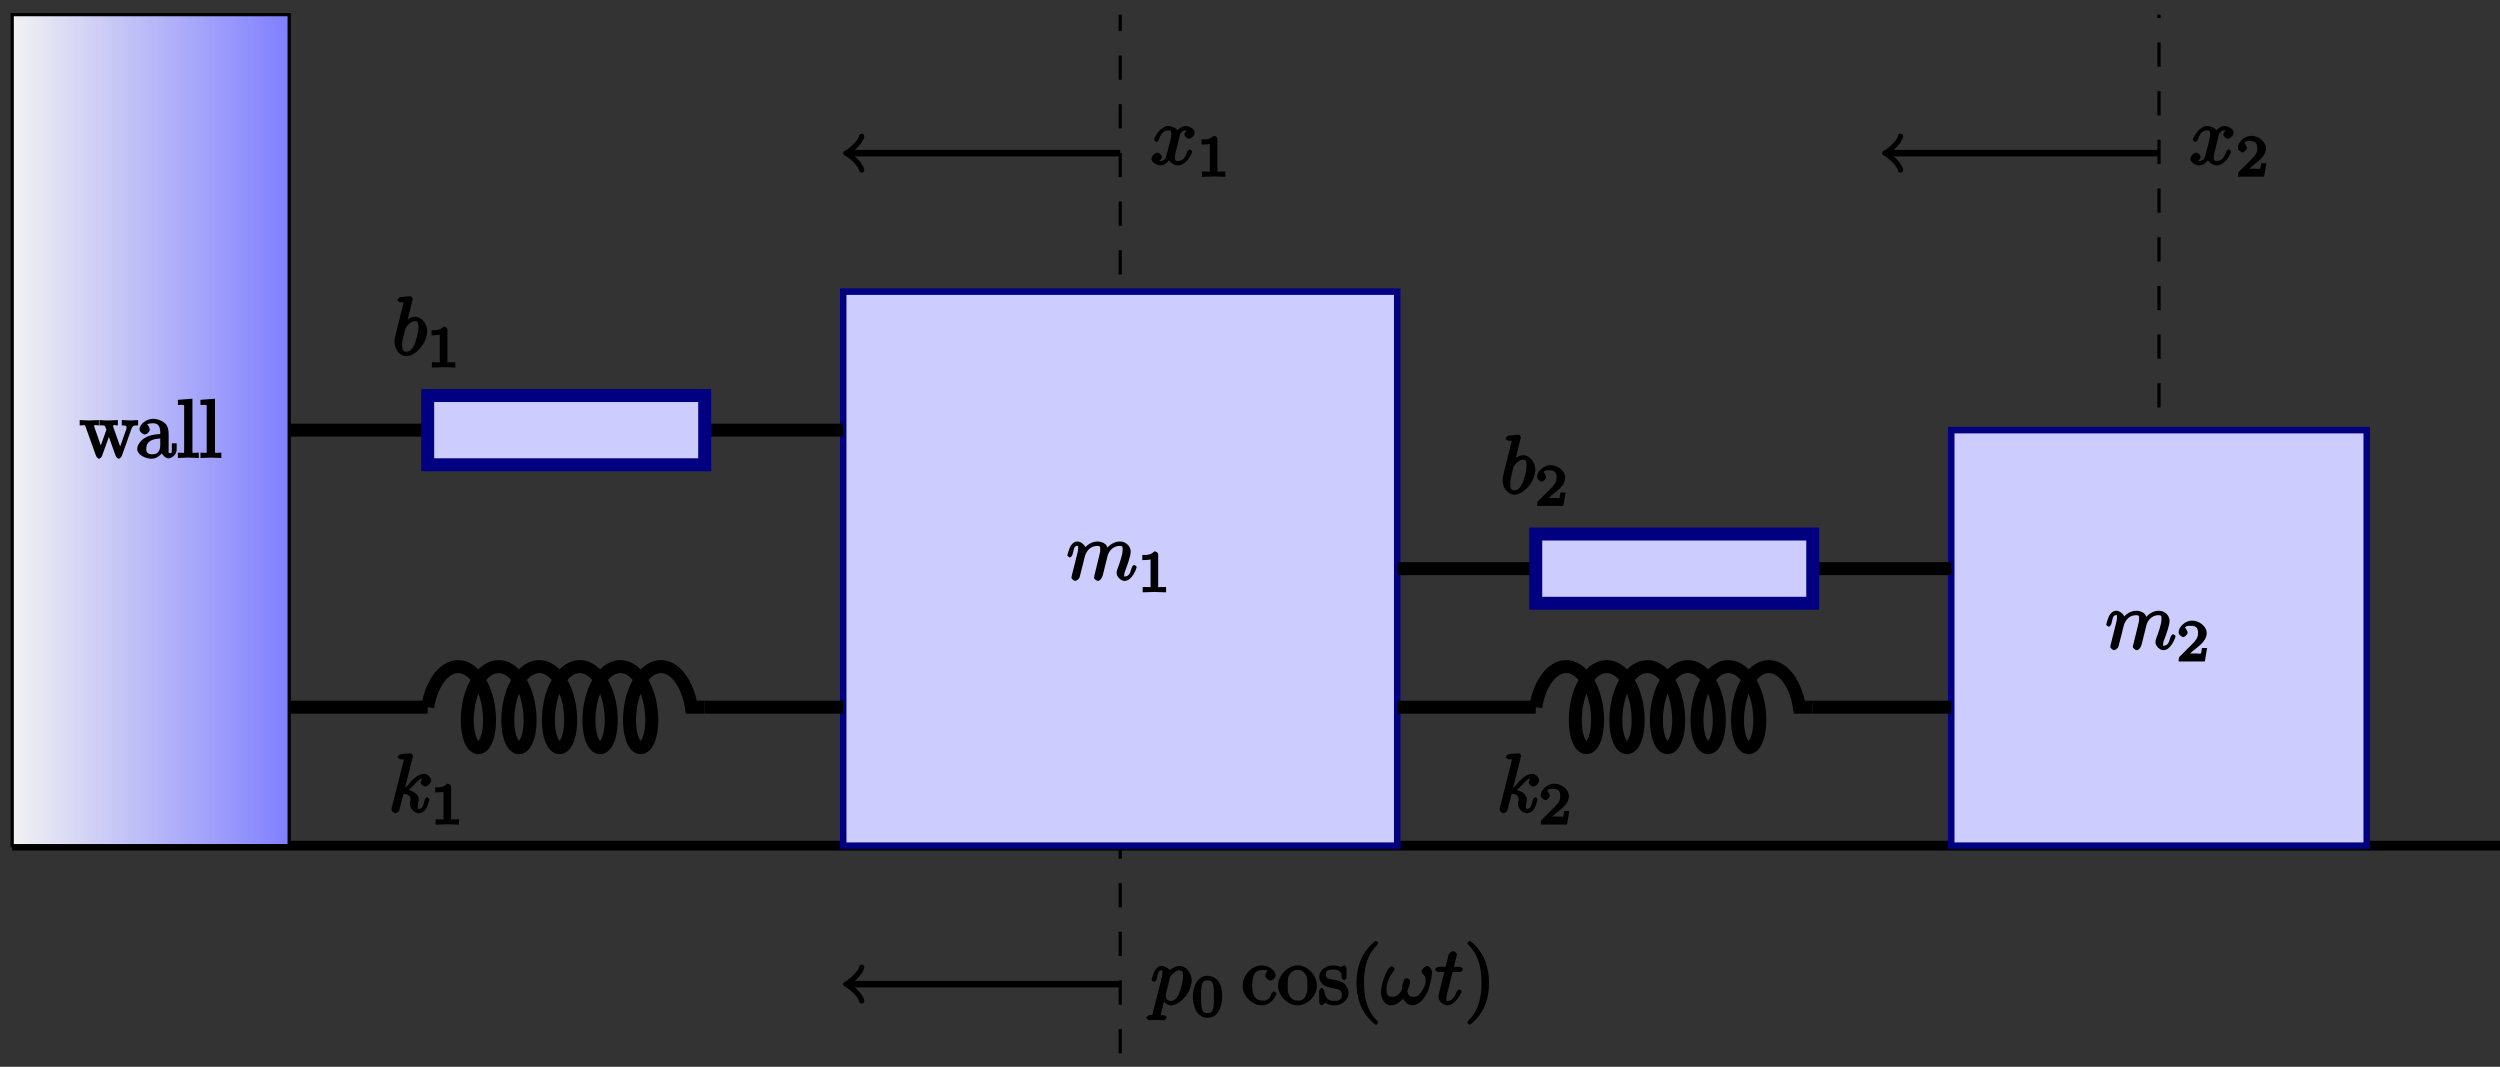 <?xml version="1.0" encoding="UTF-8"?>
<svg xmlns="http://www.w3.org/2000/svg" xmlns:xlink="http://www.w3.org/1999/xlink" width="307pt" height="131pt" viewBox="0 0 307 131" version="1.1">
<rect x="0" y="0" width="307" height="131" fill="#333333" stroke="none"/>
<defs>
<g>
<symbol overflow="visible" id="glyph0-0">
<path style="stroke:none;" d=""/>
</symbol>
<symbol overflow="visible" id="glyph0-1">
<path style="stroke:none;" d="M 2.547 -6.969 C 2.547 -6.984 2.375 -7.25 2.25 -7.25 C 2.031 -7.25 1.297 -7.172 1.031 -7.141 C 0.953 -7.141 0.672 -6.953 0.672 -6.781 C 0.672 -6.656 0.938 -6.5 1.094 -6.5 C 1.562 -6.5 1.406 -6.594 1.406 -6.484 C 1.406 -6.422 1.312 -6.078 1.266 -5.875 L 0.453 -2.625 C 0.328 -2.125 0.297 -1.969 0.297 -1.609 C 0.297 -0.672 1 0.109 1.734 0.109 C 2.906 0.109 4.312 -1.531 4.312 -2.969 C 4.312 -3.875 3.609 -4.734 2.812 -4.734 C 2.359 -4.734 1.812 -4.391 1.516 -4.094 L 1.812 -3.969 Z M 1.609 -3.203 C 1.672 -3.422 1.625 -3.328 1.719 -3.438 C 2.203 -4.094 2.531 -4.188 2.797 -4.188 C 3.156 -4.188 3.234 -4.047 3.234 -3.406 C 3.234 -2.828 2.906 -1.672 2.734 -1.297 C 2.406 -0.625 2.125 -0.438 1.734 -0.438 C 1.391 -0.438 1.234 -0.531 1.234 -1.281 C 1.234 -1.469 1.234 -1.656 1.391 -2.281 Z M 1.609 -3.203 "/>
</symbol>
<symbol overflow="visible" id="glyph0-2">
<path style="stroke:none;" d="M 3.031 -6.969 C 3.031 -6.984 2.859 -7.25 2.734 -7.25 C 2.5 -7.25 1.781 -7.172 1.516 -7.141 C 1.438 -7.141 1.141 -6.953 1.141 -6.781 C 1.141 -6.656 1.422 -6.5 1.562 -6.5 C 2.047 -6.5 1.891 -6.594 1.891 -6.484 L 1.859 -6.297 L 0.406 -0.547 C 0.375 -0.406 0.375 -0.391 0.375 -0.328 C 0.375 -0.094 0.75 0.109 0.844 0.109 C 0.969 0.109 1.234 -0.031 1.297 -0.156 C 1.344 -0.234 1.844 -2.188 1.859 -2.266 C 2.078 -2.25 2.719 -2.25 2.719 -1.594 C 2.719 -1.531 2.719 -1.484 2.688 -1.391 C 2.656 -1.266 2.641 -1.141 2.641 -1.031 C 2.641 -0.453 3.219 0.109 3.734 0.109 C 4.031 0.109 4.422 -0.094 4.641 -0.469 C 4.891 -0.906 5.047 -1.562 5.047 -1.578 C 5.047 -1.688 4.797 -1.859 4.766 -1.859 C 4.672 -1.859 4.469 -1.641 4.453 -1.5 C 4.25 -0.781 4.203 -0.438 3.766 -0.438 C 3.562 -0.438 3.609 -0.375 3.609 -0.734 C 3.609 -0.906 3.656 -1.141 3.688 -1.297 C 3.734 -1.469 3.734 -1.5 3.734 -1.609 C 3.734 -2.25 2.938 -2.719 2.078 -2.828 L 2.203 -2.547 C 2.516 -2.719 2.828 -3.047 3.062 -3.281 C 3.531 -3.812 3.875 -4.188 4.359 -4.188 C 4.422 -4.188 4.312 -4.234 4.422 -4.172 C 4.578 -4.156 4.453 -4.203 4.531 -4.141 C 4.562 -4.141 4.562 -4.125 4.312 -4.359 C 4.234 -4.359 3.953 -3.797 3.953 -3.672 C 3.953 -3.516 4.25 -3.172 4.516 -3.172 C 4.781 -3.172 5.234 -3.547 5.234 -3.938 C 5.234 -4.234 4.828 -4.734 4.391 -4.734 C 4.109 -4.734 3.516 -4.609 2.797 -3.812 C 2.469 -3.422 2.203 -3.078 2.047 -3.031 Z M 3.031 -6.969 "/>
</symbol>
<symbol overflow="visible" id="glyph0-3">
<path style="stroke:none;" d="M 0.703 -0.75 C 0.672 -0.594 0.609 -0.375 0.609 -0.312 C 0.609 -0.141 0.922 0.109 1.078 0.109 C 1.203 0.109 1.547 -0.125 1.594 -0.281 C 1.578 -0.234 1.75 -0.812 1.797 -1.062 L 2.031 -1.969 C 2.078 -2.188 2.141 -2.406 2.188 -2.625 C 2.234 -2.797 2.312 -3.094 2.328 -3.125 C 2.469 -3.438 2.828 -4.188 3.781 -4.188 C 4.234 -4.188 4.141 -3.984 4.141 -3.656 C 4.141 -3.406 4.062 -3.125 3.984 -2.828 L 3.703 -1.672 L 3.516 -0.906 C 3.469 -0.703 3.375 -0.375 3.375 -0.312 C 3.375 -0.141 3.703 0.109 3.844 0.109 C 4.156 0.109 4.391 -0.297 4.469 -0.625 C 4.609 -1.172 4.969 -2.625 5.062 -3.016 C 5.094 -3.156 5.453 -4.188 6.547 -4.188 C 6.969 -4.188 6.891 -4 6.891 -3.656 C 6.891 -3.078 6.484 -1.938 6.281 -1.422 C 6.188 -1.172 6.156 -1.062 6.156 -0.875 C 6.156 -0.406 6.672 0.109 7.141 0.109 C 8.078 0.109 8.625 -1.5 8.625 -1.578 C 8.625 -1.688 8.359 -1.859 8.328 -1.859 C 8.234 -1.859 8.062 -1.656 8 -1.5 C 7.859 -0.984 7.719 -0.438 7.172 -0.438 C 7 -0.438 7.094 -0.375 7.094 -0.594 C 7.094 -0.844 7.188 -1.094 7.281 -1.312 C 7.469 -1.828 7.891 -2.938 7.891 -3.5 C 7.891 -4.141 7.312 -4.734 6.562 -4.734 C 5.828 -4.734 5.188 -4.25 4.812 -3.719 L 5.109 -3.594 C 5.109 -3.734 5.031 -4.188 4.75 -4.422 C 4.5 -4.641 4.062 -4.734 3.812 -4.734 C 2.906 -4.734 2.297 -4.047 2.125 -3.812 L 2.422 -3.703 C 2.375 -4.266 1.781 -4.734 1.328 -4.734 C 0.875 -4.734 0.562 -4.297 0.469 -4.109 C 0.297 -3.766 0.109 -3.062 0.109 -3.031 C 0.109 -2.938 0.391 -2.766 0.406 -2.766 C 0.516 -2.766 0.688 -2.938 0.75 -3.156 C 0.922 -3.875 0.953 -4.188 1.312 -4.188 C 1.469 -4.188 1.438 -4.266 1.438 -3.891 C 1.438 -3.672 1.406 -3.562 1.281 -3.047 Z M 0.703 -0.75 "/>
</symbol>
<symbol overflow="visible" id="glyph0-4">
<path style="stroke:none;" d="M 3.5 -3.172 C 3.562 -3.422 3.625 -4.188 4.312 -4.188 C 4.359 -4.188 4.469 -4.234 4.688 -4.109 L 4.812 -4.391 C 4.531 -4.344 4.156 -3.922 4.156 -3.672 C 4.156 -3.516 4.453 -3.172 4.719 -3.172 C 4.938 -3.172 5.422 -3.516 5.422 -3.906 C 5.422 -4.422 4.672 -4.734 4.328 -4.734 C 3.75 -4.734 3.266 -4.156 3.297 -4.203 C 3.203 -4.469 2.5 -4.734 2.203 -4.734 C 1.172 -4.734 0.422 -3.281 0.422 -3.031 C 0.422 -2.938 0.703 -2.766 0.719 -2.766 C 0.797 -2.766 1 -2.953 1.016 -3.047 C 1.359 -4.094 1.844 -4.188 2.188 -4.188 C 2.375 -4.188 2.547 -4.25 2.547 -3.672 C 2.547 -3.375 2.375 -2.703 2 -1.312 C 1.844 -0.688 1.672 -0.438 1.234 -0.438 C 1.172 -0.438 1.062 -0.391 0.859 -0.516 L 0.734 -0.234 C 0.984 -0.297 1.375 -0.656 1.375 -0.938 C 1.375 -1.203 0.984 -1.453 0.844 -1.453 C 0.531 -1.453 0.109 -1.031 0.109 -0.703 C 0.109 -0.25 0.781 0.109 1.219 0.109 C 1.891 0.109 2.359 -0.641 2.391 -0.703 L 2.094 -0.812 C 2.219 -0.438 2.75 0.109 3.344 0.109 C 4.375 0.109 5.109 -1.328 5.109 -1.578 C 5.109 -1.688 4.859 -1.859 4.828 -1.859 C 4.734 -1.859 4.531 -1.641 4.516 -1.578 C 4.188 -0.516 3.688 -0.438 3.375 -0.438 C 2.984 -0.438 2.984 -0.594 2.984 -0.922 C 2.984 -1.141 3.047 -1.359 3.156 -1.797 Z M 3.5 -3.172 "/>
</symbol>
<symbol overflow="visible" id="glyph0-5">
<path style="stroke:none;" d="M 0.266 1.062 C 0.188 1.391 0.344 1.297 -0.094 1.297 C -0.203 1.297 -0.5 1.469 -0.5 1.656 C -0.5 1.734 -0.266 1.938 -0.188 1.938 C 0.078 1.938 0.375 1.906 0.641 1.906 C 0.984 1.906 1.312 1.938 1.641 1.938 C 1.688 1.938 1.984 1.781 1.984 1.578 C 1.984 1.469 1.719 1.297 1.578 1.297 C 1.078 1.297 1.25 1.391 1.25 1.312 C 1.25 1.188 1.672 -0.438 1.734 -0.688 L 1.391 -0.688 C 1.516 -0.406 1.969 0.109 2.484 0.109 C 3.641 0.109 5.047 -1.5 5.047 -2.969 C 5.047 -3.906 4.312 -4.734 3.562 -4.734 C 3.062 -4.734 2.453 -4.328 2.359 -4.203 C 2.328 -4.359 1.719 -4.734 1.359 -4.734 C 0.891 -4.734 0.578 -4.297 0.484 -4.109 C 0.312 -3.781 0.125 -3.062 0.125 -3.031 C 0.125 -2.938 0.406 -2.766 0.422 -2.766 C 0.531 -2.766 0.703 -2.938 0.766 -3.156 C 0.938 -3.875 0.969 -4.188 1.328 -4.188 C 1.5 -4.188 1.453 -4.266 1.453 -3.891 C 1.453 -3.656 1.422 -3.547 1.391 -3.375 Z M 2.375 -3.266 C 2.438 -3.531 2.656 -3.703 2.844 -3.859 C 3.188 -4.172 3.359 -4.188 3.531 -4.188 C 3.922 -4.188 3.984 -4 3.984 -3.406 C 3.984 -2.828 3.656 -1.672 3.484 -1.297 C 3.141 -0.594 2.844 -0.438 2.469 -0.438 C 1.812 -0.438 1.859 -1.094 1.859 -1.156 C 1.859 -1.172 1.859 -1.203 1.891 -1.312 Z M 2.375 -3.266 "/>
</symbol>
<symbol overflow="visible" id="glyph0-6">
<path style="stroke:none;" d="M 6.203 -3.875 C 6.203 -4.312 5.859 -4.734 5.625 -4.734 C 5.375 -4.734 4.922 -4.328 4.922 -4.094 C 4.922 -4 5.031 -3.781 5.125 -3.688 C 5.297 -3.531 5.422 -3.375 5.422 -2.953 C 5.422 -2.562 5.281 -2.109 4.969 -1.656 C 4.672 -1.219 4.438 -0.938 3.969 -0.938 C 3.406 -0.938 3.266 -1.125 3.172 -1.672 C 3.281 -1.922 3.516 -2.562 3.516 -2.844 C 3.516 -2.953 3.297 -3.234 3.156 -3.234 C 3.078 -3.234 2.844 -3.156 2.766 -3.016 C 2.656 -2.812 2.484 -2.047 2.484 -1.734 C 2.203 -1.328 1.938 -0.938 1.312 -0.938 C 0.641 -0.938 0.609 -1.359 0.609 -1.906 C 0.609 -3.156 1.625 -4.203 1.625 -4.344 C 1.625 -4.453 1.375 -4.688 1.266 -4.688 C 1.141 -4.688 0.938 -4.516 0.875 -4.422 C 0.375 -3.688 -0.062 -2.375 -0.062 -1.469 C -0.062 -0.781 0.344 0.109 1.172 0.109 C 1.875 0.109 2.469 -0.438 2.828 -0.984 L 2.516 -1.094 C 2.609 -0.516 3.188 0.109 3.797 0.109 C 4.578 0.109 5.219 -0.656 5.578 -1.406 C 5.828 -1.891 6.203 -3.25 6.203 -3.875 Z M 6.203 -3.875 "/>
</symbol>
<symbol overflow="visible" id="glyph0-7">
<path style="stroke:none;" d="M 2.047 -3.984 L 2.984 -3.984 C 3.188 -3.984 3.453 -4.141 3.453 -4.344 C 3.453 -4.453 3.188 -4.625 3.016 -4.625 L 2.344 -4.625 C 2.656 -5.875 2.719 -6.078 2.719 -6.125 C 2.719 -6.297 2.422 -6.562 2.25 -6.562 C 2.219 -6.562 1.766 -6.391 1.672 -6.047 L 1.328 -4.625 L 0.531 -4.625 C 0.328 -4.625 0.047 -4.453 0.047 -4.266 C 0.047 -4.141 0.312 -3.984 0.516 -3.984 L 1.172 -3.984 C 0.484 -1.312 0.453 -1.141 0.453 -0.969 C 0.453 -0.422 1 0.109 1.547 0.109 C 2.562 0.109 3.297 -1.5 3.297 -1.578 C 3.297 -1.688 3.047 -1.859 3.016 -1.859 C 2.922 -1.859 2.734 -1.656 2.688 -1.547 C 2.25 -0.516 1.906 -0.438 1.562 -0.438 C 1.359 -0.438 1.422 -0.406 1.422 -0.734 C 1.422 -0.969 1.453 -1.031 1.484 -1.203 L 2.188 -3.984 Z M 2.047 -3.984 "/>
</symbol>
<symbol overflow="visible" id="glyph1-0">
<path style="stroke:none;" d=""/>
</symbol>
<symbol overflow="visible" id="glyph1-1">
<path style="stroke:none;" d="M 2.516 -4.625 C 2.516 -4.812 2.328 -5.016 2.047 -5.016 C 1.547 -4.516 1.047 -4.578 0.562 -4.578 L 0.562 -3.938 C 0.922 -3.938 1.516 -3.984 1.578 -4.016 L 1.578 -0.766 C 1.578 -0.531 1.766 -0.641 1.078 -0.641 L 0.609 -0.641 L 0.609 0.016 C 0.938 0 1.797 -0.031 2.047 -0.031 C 2.266 -0.031 3.141 0 3.484 0.016 L 3.484 -0.641 L 3.031 -0.641 C 2.328 -0.641 2.516 -0.531 2.516 -0.766 Z M 2.516 -4.625 "/>
</symbol>
<symbol overflow="visible" id="glyph1-2">
<path style="stroke:none;" d="M 3.516 -1.656 L 3.109 -1.656 C 3.062 -1.312 3.047 -1.031 2.969 -0.969 C 2.906 -0.922 2.516 -0.984 2.406 -0.984 L 1.125 -0.984 L 1.266 -0.641 C 2 -1.297 2.234 -1.484 2.656 -1.812 C 3.172 -2.234 3.703 -2.797 3.703 -3.469 C 3.703 -4.312 2.781 -5.016 1.891 -5.016 C 1.031 -5.016 0.25 -4.219 0.25 -3.578 C 0.25 -3.219 0.734 -2.984 0.812 -2.984 C 0.969 -2.984 1.359 -3.297 1.359 -3.547 C 1.359 -3.672 1.125 -4.125 1.031 -4.125 C 1.172 -4.422 1.453 -4.375 1.781 -4.375 C 2.484 -4.375 2.641 -4.031 2.641 -3.469 C 2.641 -2.859 2.266 -2.516 2.047 -2.266 L 0.375 -0.594 C 0.297 -0.531 0.25 -0.391 0.25 0 L 3.469 0 L 3.75 -1.656 Z M 3.516 -1.656 "/>
</symbol>
<symbol overflow="visible" id="glyph1-3">
<path style="stroke:none;" d="M 3.781 -2.422 C 3.781 -3.188 3.641 -3.875 3.312 -4.359 C 3.094 -4.672 2.531 -5.016 1.984 -5.016 C 0.359 -5.016 0.172 -2.922 0.172 -2.422 C 0.172 -1.922 0.359 0.141 1.984 0.141 C 3.594 0.141 3.781 -1.922 3.781 -2.422 Z M 1.984 -0.453 C 1.656 -0.453 1.422 -0.438 1.281 -1.016 C 1.188 -1.422 1.188 -2 1.188 -2.516 C 1.188 -3.016 1.188 -3.547 1.297 -3.938 C 1.438 -4.484 1.688 -4.438 1.984 -4.438 C 2.359 -4.438 2.516 -4.391 2.641 -4 C 2.766 -3.609 2.766 -3.109 2.766 -2.516 C 2.766 -2 2.766 -1.484 2.672 -1.031 C 2.531 -0.406 2.266 -0.453 1.984 -0.453 Z M 1.984 -0.453 "/>
</symbol>
<symbol overflow="visible" id="glyph2-0">
<path style="stroke:none;" d=""/>
</symbol>
<symbol overflow="visible" id="glyph2-1">
<path style="stroke:none;" d="M 7.172 -4.141 L 7.172 -4.641 C 6.781 -4.609 6.5 -4.594 6.281 -4.594 L 5.172 -4.641 L 5.172 -3.984 C 5.719 -3.984 5.75 -3.953 5.75 -3.672 C 5.75 -3.609 5.75 -3.594 5.703 -3.453 L 4.797 -0.906 L 5.141 -0.906 L 4.156 -3.688 C 4.109 -3.812 4.109 -3.828 4.109 -3.875 C 4.109 -4.141 4.328 -3.984 4.688 -3.984 L 4.688 -4.641 L 3.484 -4.594 C 3.188 -4.594 2.906 -4.609 2.422 -4.641 L 2.422 -3.984 C 2.969 -3.984 3 -4.016 3.094 -3.891 C 3.156 -3.828 3.203 -3.641 3.281 -3.453 L 2.422 -1.031 L 2.766 -1.031 L 1.828 -3.703 C 1.781 -3.812 1.781 -3.844 1.781 -3.875 C 1.781 -4.141 2 -3.984 2.359 -3.984 L 2.359 -4.641 L 1.109 -4.594 L 0 -4.641 L 0 -3.984 C 0.672 -3.984 0.625 -4.109 0.734 -3.797 L 2 -0.266 C 2.047 -0.125 2.25 0.109 2.375 0.109 C 2.516 0.109 2.703 -0.109 2.75 -0.25 L 3.766 -3.078 L 3.406 -3.078 L 4.422 -0.234 C 4.469 -0.125 4.672 0.109 4.812 0.109 C 4.938 0.109 5.141 -0.141 5.172 -0.234 L 6.344 -3.516 C 6.516 -4 6.656 -3.984 7.172 -3.984 Z M 7.172 -4.141 "/>
</symbol>
<symbol overflow="visible" id="glyph2-2">
<path style="stroke:none;" d="M 4.984 -1.047 L 4.984 -1.781 L 4.391 -1.781 L 4.391 -1.047 C 4.391 -0.469 4.312 -0.578 4.203 -0.578 C 3.875 -0.578 4 -0.859 4 -0.906 L 4 -2.906 C 4 -3.312 3.953 -3.828 3.594 -4.203 C 3.203 -4.578 2.594 -4.797 2.109 -4.797 C 1.297 -4.797 0.422 -4.156 0.422 -3.5 C 0.422 -3.203 0.812 -2.875 1.062 -2.875 C 1.344 -2.875 1.688 -3.234 1.688 -3.484 C 1.688 -3.609 1.469 -4.109 1.344 -4.109 C 1.406 -4.188 1.781 -4.25 2.094 -4.25 C 2.578 -4.25 2.969 -4.016 2.969 -3.125 L 2.969 -2.922 C 2.641 -2.906 1.938 -2.875 1.312 -2.578 C 0.562 -2.234 0.141 -1.547 0.141 -1.109 C 0.141 -0.297 1.281 0.109 1.906 0.109 C 2.578 0.109 3.203 -0.453 3.391 -0.922 L 3.047 -0.922 C 3.078 -0.516 3.531 0.062 4 0.062 C 4.203 0.062 4.984 -0.234 4.984 -1.047 Z M 2.969 -1.562 C 2.969 -0.609 2.438 -0.438 1.984 -0.438 C 1.5 -0.438 1.25 -0.625 1.25 -1.109 C 1.25 -1.672 1.5 -2.328 2.969 -2.375 Z M 2.969 -1.562 "/>
</symbol>
<symbol overflow="visible" id="glyph2-3">
<path style="stroke:none;" d="M 2.719 -0.156 L 2.719 -0.641 C 1.875 -0.641 1.938 -0.469 1.938 -0.922 L 1.938 -7.266 L 0.156 -7.125 L 0.156 -6.5 C 1.031 -6.5 0.922 -6.594 0.922 -6.094 L 0.922 -0.922 C 0.922 -0.469 1 -0.641 0.156 -0.641 L 0.156 0.016 L 1.438 -0.031 L 2.719 0.016 Z M 2.719 -0.156 "/>
</symbol>
<symbol overflow="visible" id="glyph3-0">
<path style="stroke:none;" d=""/>
</symbol>
<symbol overflow="visible" id="glyph3-1">
<path style="stroke:none;" d="M 1.328 -2.328 C 1.328 -3.953 1.984 -4.219 2.516 -4.219 C 2.609 -4.219 3.094 -4.25 3.203 -4.156 C 3.172 -4.141 2.938 -3.672 2.938 -3.547 C 2.938 -3.297 3.297 -2.938 3.562 -2.938 C 3.828 -2.938 4.203 -3.266 4.203 -3.562 C 4.203 -4.234 3.266 -4.797 2.5 -4.797 C 1.25 -4.797 0.156 -3.547 0.156 -2.312 C 0.156 -1.031 1.328 0.109 2.484 0.109 C 3.812 0.109 4.312 -1.25 4.312 -1.344 C 4.312 -1.453 4.031 -1.609 4 -1.609 C 3.922 -1.609 3.719 -1.406 3.703 -1.344 C 3.406 -0.422 2.938 -0.469 2.578 -0.469 C 2.047 -0.469 1.328 -0.734 1.328 -2.328 Z M 1.328 -2.328 "/>
</symbol>
<symbol overflow="visible" id="glyph3-2">
<path style="stroke:none;" d="M 4.859 -2.297 C 4.859 -3.562 3.703 -4.797 2.5 -4.797 C 1.25 -4.797 0.094 -3.531 0.094 -2.297 C 0.094 -1 1.312 0.109 2.484 0.109 C 3.688 0.109 4.859 -1.031 4.859 -2.297 Z M 2.5 -0.469 C 2.062 -0.469 1.75 -0.625 1.469 -1.094 C 1.219 -1.531 1.281 -2.016 1.281 -2.375 C 1.281 -2.766 1.219 -3.188 1.469 -3.625 C 1.734 -4.094 2.078 -4.25 2.484 -4.25 C 2.922 -4.25 3.219 -4.078 3.484 -3.656 C 3.734 -3.219 3.688 -2.75 3.688 -2.375 C 3.688 -2.016 3.734 -1.594 3.516 -1.156 L 3.469 -1.031 C 3.25 -0.594 2.984 -0.469 2.5 -0.469 Z M 2.5 -0.469 "/>
</symbol>
<symbol overflow="visible" id="glyph3-3">
<path style="stroke:none;" d="M 2.078 -1.938 C 2.297 -1.891 2.938 -1.891 2.938 -1.172 C 2.938 -0.672 2.766 -0.438 1.984 -0.438 C 1.141 -0.438 0.953 -0.844 0.766 -1.688 C 0.734 -1.812 0.562 -2.031 0.453 -2.031 C 0.328 -2.031 0.156 -1.781 0.156 -1.609 L 0.156 -0.297 C 0.156 -0.125 0.328 0.109 0.438 0.109 C 0.484 0.109 0.625 0.047 0.812 -0.141 C 0.828 -0.156 0.828 -0.172 0.891 -0.234 C 1.203 0.047 1.781 0.109 1.984 0.109 C 3.125 0.109 3.766 -0.719 3.766 -1.438 C 3.766 -1.969 3.406 -2.375 3.297 -2.5 C 2.953 -2.828 2.453 -2.953 2.031 -3.031 C 1.469 -3.141 0.984 -3.094 0.984 -3.672 C 0.984 -4.031 1.062 -4.281 1.922 -4.281 C 3.016 -4.281 2.891 -3.531 2.906 -3.234 C 2.922 -3.141 3.188 -2.984 3.203 -2.984 C 3.344 -2.984 3.516 -3.188 3.516 -3.375 L 3.516 -4.391 C 3.516 -4.562 3.344 -4.797 3.234 -4.797 C 3.188 -4.797 3.031 -4.75 2.906 -4.625 C 2.875 -4.578 2.766 -4.5 2.844 -4.562 C 2.609 -4.75 2.078 -4.797 1.922 -4.797 C 0.703 -4.797 0.156 -3.953 0.156 -3.406 C 0.156 -3.047 0.359 -2.656 0.625 -2.438 C 0.953 -2.188 1.359 -2.078 2.078 -1.938 Z M 2.078 -1.938 "/>
</symbol>
<symbol overflow="visible" id="glyph3-4">
<path style="stroke:none;" d="M 3.469 2.234 C 3.469 2.203 3.422 2.062 3.25 1.891 C 2 0.641 1.734 -1.125 1.734 -2.656 C 1.734 -4.391 2.062 -6.016 3.297 -7.25 C 3.422 -7.375 3.469 -7.5 3.469 -7.531 C 3.469 -7.609 3.266 -7.812 3.203 -7.812 C 3.094 -7.812 2.031 -6.953 1.438 -5.688 C 0.922 -4.594 0.812 -3.484 0.812 -2.656 C 0.812 -1.875 0.922 -0.672 1.469 0.453 C 2.062 1.688 3.094 2.5 3.203 2.5 C 3.266 2.5 3.469 2.297 3.469 2.234 Z M 3.469 2.234 "/>
</symbol>
<symbol overflow="visible" id="glyph3-5">
<path style="stroke:none;" d="M 3.047 -2.656 C 3.047 -3.422 2.938 -4.641 2.391 -5.766 C 1.797 -6.984 0.766 -7.812 0.672 -7.812 C 0.609 -7.812 0.391 -7.594 0.391 -7.531 C 0.391 -7.5 0.438 -7.375 0.625 -7.203 C 1.609 -6.203 2.125 -4.734 2.125 -2.656 C 2.125 -0.953 1.797 0.688 0.562 1.938 C 0.438 2.062 0.391 2.203 0.391 2.234 C 0.391 2.297 0.609 2.5 0.672 2.5 C 0.766 2.5 1.828 1.656 2.422 0.391 C 2.938 -0.703 3.047 -1.812 3.047 -2.656 Z M 3.047 -2.656 "/>
</symbol>
</g>
<clipPath id="clip1">
  <path d="M 1.496 1.797 L 35.512 1.797 L 35.512 103.848 L 1.496 103.848 Z M 1.496 1.797 "/>
</clipPath>
<linearGradient id="linear0" gradientUnits="userSpaceOnUse" x1="0" y1="25.003" x2="0" y2="74.997" gradientTransform="matrix(0,-2.041,-0.68,0,52.527,154.884)">
<stop offset="0" style="stop-color:rgb(50.002%,50.002%,99.998%);stop-opacity:1;"/>
<stop offset="0.008" style="stop-color:rgb(50.177%,50.177%,99.979%);stop-opacity:1;"/>
<stop offset="0.016" style="stop-color:rgb(50.528%,50.528%,99.94%);stop-opacity:1;"/>
<stop offset="0.023" style="stop-color:rgb(50.88%,50.88%,99.901%);stop-opacity:1;"/>
<stop offset="0.031" style="stop-color:rgb(51.231%,51.231%,99.863%);stop-opacity:1;"/>
<stop offset="0.039" style="stop-color:rgb(51.582%,51.582%,99.823%);stop-opacity:1;"/>
<stop offset="0.047" style="stop-color:rgb(51.935%,51.935%,99.783%);stop-opacity:1;"/>
<stop offset="0.055" style="stop-color:rgb(52.286%,52.286%,99.745%);stop-opacity:1;"/>
<stop offset="0.062" style="stop-color:rgb(52.637%,52.637%,99.706%);stop-opacity:1;"/>
<stop offset="0.07" style="stop-color:rgb(52.989%,52.989%,99.666%);stop-opacity:1;"/>
<stop offset="0.078" style="stop-color:rgb(53.34%,53.34%,99.628%);stop-opacity:1;"/>
<stop offset="0.086" style="stop-color:rgb(53.691%,53.691%,99.588%);stop-opacity:1;"/>
<stop offset="0.094" style="stop-color:rgb(54.044%,54.044%,99.55%);stop-opacity:1;"/>
<stop offset="0.102" style="stop-color:rgb(54.395%,54.395%,99.51%);stop-opacity:1;"/>
<stop offset="0.109" style="stop-color:rgb(54.747%,54.747%,99.471%);stop-opacity:1;"/>
<stop offset="0.117" style="stop-color:rgb(55.098%,55.098%,99.432%);stop-opacity:1;"/>
<stop offset="0.125" style="stop-color:rgb(55.449%,55.449%,99.393%);stop-opacity:1;"/>
<stop offset="0.133" style="stop-color:rgb(55.801%,55.801%,99.355%);stop-opacity:1;"/>
<stop offset="0.141" style="stop-color:rgb(56.152%,56.152%,99.315%);stop-opacity:1;"/>
<stop offset="0.148" style="stop-color:rgb(56.503%,56.503%,99.275%);stop-opacity:1;"/>
<stop offset="0.156" style="stop-color:rgb(56.856%,56.856%,99.237%);stop-opacity:1;"/>
<stop offset="0.164" style="stop-color:rgb(57.207%,57.207%,99.197%);stop-opacity:1;"/>
<stop offset="0.172" style="stop-color:rgb(57.558%,57.558%,99.159%);stop-opacity:1;"/>
<stop offset="0.18" style="stop-color:rgb(57.91%,57.91%,99.12%);stop-opacity:1;"/>
<stop offset="0.188" style="stop-color:rgb(58.261%,58.261%,99.08%);stop-opacity:1;"/>
<stop offset="0.195" style="stop-color:rgb(58.614%,58.614%,99.042%);stop-opacity:1;"/>
<stop offset="0.203" style="stop-color:rgb(58.965%,58.965%,99.002%);stop-opacity:1;"/>
<stop offset="0.211" style="stop-color:rgb(59.315%,59.315%,98.964%);stop-opacity:1;"/>
<stop offset="0.219" style="stop-color:rgb(59.668%,59.668%,98.924%);stop-opacity:1;"/>
<stop offset="0.227" style="stop-color:rgb(60.019%,60.019%,98.885%);stop-opacity:1;"/>
<stop offset="0.234" style="stop-color:rgb(60.37%,60.37%,98.846%);stop-opacity:1;"/>
<stop offset="0.242" style="stop-color:rgb(60.722%,60.722%,98.807%);stop-opacity:1;"/>
<stop offset="0.25" style="stop-color:rgb(61.073%,61.073%,98.769%);stop-opacity:1;"/>
<stop offset="0.258" style="stop-color:rgb(61.424%,61.424%,98.729%);stop-opacity:1;"/>
<stop offset="0.266" style="stop-color:rgb(61.777%,61.777%,98.689%);stop-opacity:1;"/>
<stop offset="0.273" style="stop-color:rgb(62.128%,62.128%,98.651%);stop-opacity:1;"/>
<stop offset="0.281" style="stop-color:rgb(62.48%,62.48%,98.611%);stop-opacity:1;"/>
<stop offset="0.289" style="stop-color:rgb(62.831%,62.831%,98.572%);stop-opacity:1;"/>
<stop offset="0.297" style="stop-color:rgb(63.182%,63.182%,98.534%);stop-opacity:1;"/>
<stop offset="0.305" style="stop-color:rgb(63.535%,63.535%,98.494%);stop-opacity:1;"/>
<stop offset="0.312" style="stop-color:rgb(63.885%,63.885%,98.456%);stop-opacity:1;"/>
<stop offset="0.32" style="stop-color:rgb(64.236%,64.236%,98.416%);stop-opacity:1;"/>
<stop offset="0.328" style="stop-color:rgb(64.589%,64.589%,98.376%);stop-opacity:1;"/>
<stop offset="0.336" style="stop-color:rgb(64.94%,64.94%,98.338%);stop-opacity:1;"/>
<stop offset="0.344" style="stop-color:rgb(65.291%,65.291%,98.299%);stop-opacity:1;"/>
<stop offset="0.352" style="stop-color:rgb(65.643%,65.643%,98.26%);stop-opacity:1;"/>
<stop offset="0.359" style="stop-color:rgb(65.994%,65.994%,98.221%);stop-opacity:1;"/>
<stop offset="0.367" style="stop-color:rgb(66.347%,66.347%,98.181%);stop-opacity:1;"/>
<stop offset="0.375" style="stop-color:rgb(66.698%,66.698%,98.143%);stop-opacity:1;"/>
<stop offset="0.383" style="stop-color:rgb(67.049%,67.049%,98.103%);stop-opacity:1;"/>
<stop offset="0.391" style="stop-color:rgb(67.401%,67.401%,98.065%);stop-opacity:1;"/>
<stop offset="0.398" style="stop-color:rgb(67.752%,67.752%,98.026%);stop-opacity:1;"/>
<stop offset="0.406" style="stop-color:rgb(68.103%,68.103%,97.986%);stop-opacity:1;"/>
<stop offset="0.414" style="stop-color:rgb(68.456%,68.456%,97.948%);stop-opacity:1;"/>
<stop offset="0.422" style="stop-color:rgb(68.806%,68.806%,97.908%);stop-opacity:1;"/>
<stop offset="0.43" style="stop-color:rgb(69.157%,69.157%,97.87%);stop-opacity:1;"/>
<stop offset="0.438" style="stop-color:rgb(69.51%,69.51%,97.83%);stop-opacity:1;"/>
<stop offset="0.445" style="stop-color:rgb(69.861%,69.861%,97.791%);stop-opacity:1;"/>
<stop offset="0.453" style="stop-color:rgb(70.213%,70.213%,97.752%);stop-opacity:1;"/>
<stop offset="0.461" style="stop-color:rgb(70.564%,70.564%,97.713%);stop-opacity:1;"/>
<stop offset="0.469" style="stop-color:rgb(70.915%,70.915%,97.675%);stop-opacity:1;"/>
<stop offset="0.477" style="stop-color:rgb(71.268%,71.268%,97.635%);stop-opacity:1;"/>
<stop offset="0.484" style="stop-color:rgb(71.619%,71.619%,97.595%);stop-opacity:1;"/>
<stop offset="0.492" style="stop-color:rgb(71.97%,71.97%,97.557%);stop-opacity:1;"/>
<stop offset="0.5" style="stop-color:rgb(72.322%,72.322%,97.517%);stop-opacity:1;"/>
<stop offset="0.508" style="stop-color:rgb(72.673%,72.673%,97.478%);stop-opacity:1;"/>
<stop offset="0.516" style="stop-color:rgb(73.024%,73.024%,97.44%);stop-opacity:1;"/>
<stop offset="0.523" style="stop-color:rgb(73.376%,73.376%,97.4%);stop-opacity:1;"/>
<stop offset="0.531" style="stop-color:rgb(73.727%,73.727%,97.362%);stop-opacity:1;"/>
<stop offset="0.539" style="stop-color:rgb(74.08%,74.08%,97.322%);stop-opacity:1;"/>
<stop offset="0.547" style="stop-color:rgb(74.431%,74.431%,97.284%);stop-opacity:1;"/>
<stop offset="0.555" style="stop-color:rgb(74.782%,74.782%,97.244%);stop-opacity:1;"/>
<stop offset="0.562" style="stop-color:rgb(75.134%,75.134%,97.205%);stop-opacity:1;"/>
<stop offset="0.57" style="stop-color:rgb(75.485%,75.485%,97.166%);stop-opacity:1;"/>
<stop offset="0.578" style="stop-color:rgb(75.838%,75.838%,97.127%);stop-opacity:1;"/>
<stop offset="0.586" style="stop-color:rgb(76.189%,76.189%,97.089%);stop-opacity:1;"/>
<stop offset="0.594" style="stop-color:rgb(76.54%,76.54%,97.049%);stop-opacity:1;"/>
<stop offset="0.602" style="stop-color:rgb(76.892%,76.892%,97.009%);stop-opacity:1;"/>
<stop offset="0.609" style="stop-color:rgb(77.243%,77.243%,96.971%);stop-opacity:1;"/>
<stop offset="0.617" style="stop-color:rgb(77.594%,77.594%,96.931%);stop-opacity:1;"/>
<stop offset="0.625" style="stop-color:rgb(77.946%,77.946%,96.893%);stop-opacity:1;"/>
<stop offset="0.633" style="stop-color:rgb(78.297%,78.297%,96.854%);stop-opacity:1;"/>
<stop offset="0.641" style="stop-color:rgb(78.65%,78.65%,96.815%);stop-opacity:1;"/>
<stop offset="0.648" style="stop-color:rgb(79.001%,79.001%,96.776%);stop-opacity:1;"/>
<stop offset="0.656" style="stop-color:rgb(79.352%,79.352%,96.736%);stop-opacity:1;"/>
<stop offset="0.664" style="stop-color:rgb(79.704%,79.704%,96.698%);stop-opacity:1;"/>
<stop offset="0.672" style="stop-color:rgb(80.055%,80.055%,96.658%);stop-opacity:1;"/>
<stop offset="0.68" style="stop-color:rgb(80.408%,80.408%,96.62%);stop-opacity:1;"/>
<stop offset="0.688" style="stop-color:rgb(80.759%,80.759%,96.581%);stop-opacity:1;"/>
<stop offset="0.695" style="stop-color:rgb(81.11%,81.11%,96.541%);stop-opacity:1;"/>
<stop offset="0.703" style="stop-color:rgb(81.462%,81.462%,96.503%);stop-opacity:1;"/>
<stop offset="0.711" style="stop-color:rgb(81.813%,81.813%,96.463%);stop-opacity:1;"/>
<stop offset="0.719" style="stop-color:rgb(82.164%,82.164%,96.425%);stop-opacity:1;"/>
<stop offset="0.727" style="stop-color:rgb(82.516%,82.516%,96.385%);stop-opacity:1;"/>
<stop offset="0.734" style="stop-color:rgb(82.867%,82.867%,96.346%);stop-opacity:1;"/>
<stop offset="0.742" style="stop-color:rgb(83.22%,83.22%,96.307%);stop-opacity:1;"/>
<stop offset="0.75" style="stop-color:rgb(83.571%,83.571%,96.268%);stop-opacity:1;"/>
<stop offset="0.758" style="stop-color:rgb(83.922%,83.922%,96.23%);stop-opacity:1;"/>
<stop offset="0.766" style="stop-color:rgb(84.274%,84.274%,96.19%);stop-opacity:1;"/>
<stop offset="0.773" style="stop-color:rgb(84.625%,84.625%,96.152%);stop-opacity:1;"/>
<stop offset="0.781" style="stop-color:rgb(84.978%,84.978%,96.112%);stop-opacity:1;"/>
<stop offset="0.789" style="stop-color:rgb(85.329%,85.329%,96.072%);stop-opacity:1;"/>
<stop offset="0.797" style="stop-color:rgb(85.68%,85.68%,96.034%);stop-opacity:1;"/>
<stop offset="0.805" style="stop-color:rgb(86.032%,86.032%,95.995%);stop-opacity:1;"/>
<stop offset="0.812" style="stop-color:rgb(86.383%,86.383%,95.956%);stop-opacity:1;"/>
<stop offset="0.82" style="stop-color:rgb(86.734%,86.734%,95.917%);stop-opacity:1;"/>
<stop offset="0.828" style="stop-color:rgb(87.086%,87.086%,95.877%);stop-opacity:1;"/>
<stop offset="0.836" style="stop-color:rgb(87.437%,87.437%,95.839%);stop-opacity:1;"/>
<stop offset="0.844" style="stop-color:rgb(87.79%,87.79%,95.799%);stop-opacity:1;"/>
<stop offset="0.852" style="stop-color:rgb(88.141%,88.141%,95.761%);stop-opacity:1;"/>
<stop offset="0.859" style="stop-color:rgb(88.492%,88.492%,95.721%);stop-opacity:1;"/>
<stop offset="0.867" style="stop-color:rgb(88.844%,88.844%,95.682%);stop-opacity:1;"/>
<stop offset="0.875" style="stop-color:rgb(89.195%,89.195%,95.644%);stop-opacity:1;"/>
<stop offset="0.883" style="stop-color:rgb(89.546%,89.546%,95.604%);stop-opacity:1;"/>
<stop offset="0.891" style="stop-color:rgb(89.899%,89.899%,95.566%);stop-opacity:1;"/>
<stop offset="0.898" style="stop-color:rgb(90.25%,90.25%,95.526%);stop-opacity:1;"/>
<stop offset="0.906" style="stop-color:rgb(90.602%,90.602%,95.488%);stop-opacity:1;"/>
<stop offset="0.914" style="stop-color:rgb(90.953%,90.953%,95.448%);stop-opacity:1;"/>
<stop offset="0.922" style="stop-color:rgb(91.304%,91.304%,95.409%);stop-opacity:1;"/>
<stop offset="0.93" style="stop-color:rgb(91.656%,91.656%,95.37%);stop-opacity:1;"/>
<stop offset="0.938" style="stop-color:rgb(92.007%,92.007%,95.331%);stop-opacity:1;"/>
<stop offset="0.945" style="stop-color:rgb(92.36%,92.36%,95.293%);stop-opacity:1;"/>
<stop offset="0.953" style="stop-color:rgb(92.711%,92.711%,95.253%);stop-opacity:1;"/>
<stop offset="0.961" style="stop-color:rgb(93.062%,93.062%,95.213%);stop-opacity:1;"/>
<stop offset="0.969" style="stop-color:rgb(93.414%,93.414%,95.175%);stop-opacity:1;"/>
<stop offset="0.977" style="stop-color:rgb(93.765%,93.765%,95.135%);stop-opacity:1;"/>
<stop offset="0.984" style="stop-color:rgb(94.116%,94.116%,95.097%);stop-opacity:1;"/>
<stop offset="0.992" style="stop-color:rgb(94.469%,94.469%,95.058%);stop-opacity:1;"/>
<stop offset="1" style="stop-color:rgb(94.82%,94.82%,95.02%);stop-opacity:1;"/>
</linearGradient>
</defs>
<g id="surface1">
<path style="fill:none;stroke-width:1.196;stroke-linecap:butt;stroke-linejoin:miter;stroke:rgb(0%,0%,0%);stroke-opacity:1;stroke-miterlimit:10;" d="M -34.015 -0.001 L 272.133 -0.001 " transform="matrix(1,0,0,-1,35.513,103.847)"/>
<path style="fill:none;stroke-width:0.399;stroke-linecap:butt;stroke-linejoin:miter;stroke:rgb(0%,0%,0%);stroke-opacity:1;stroke-dasharray:2.989,2.989;stroke-miterlimit:10;" d="M 102.049 -25.512 L 102.049 102.05 " transform="matrix(1,0,0,-1,35.513,103.847)"/>
<path style="fill:none;stroke-width:0.399;stroke-linecap:butt;stroke-linejoin:miter;stroke:rgb(0%,0%,0%);stroke-opacity:1;stroke-dasharray:2.989,2.989;stroke-miterlimit:10;" d="M 229.613 -0.001 L 229.613 102.05 " transform="matrix(1,0,0,-1,35.513,103.847)"/>
<path style="fill-rule:nonzero;fill:rgb(79.999%,79.999%,100%);fill-opacity:1;stroke-width:0.797;stroke-linecap:butt;stroke-linejoin:miter;stroke:rgb(0%,0%,50%);stroke-opacity:1;stroke-miterlimit:10;" d="M 68.032 -0.001 L 68.032 68.034 L 136.066 68.034 L 136.066 -0.001 Z M 68.032 -0.001 " transform="matrix(1,0,0,-1,35.513,103.847)"/>
<path style="fill:none;stroke-width:1.594;stroke-linecap:butt;stroke-linejoin:miter;stroke:rgb(0%,0%,0%);stroke-opacity:1;stroke-miterlimit:10;" d="M -0.002 17.007 L 17.009 17.007 M 51.025 17.007 L 68.032 17.007 " transform="matrix(1,0,0,-1,35.513,103.847)"/>
<path style="fill:none;stroke-width:1.594;stroke-linecap:butt;stroke-linejoin:miter;stroke:rgb(0%,0%,0%);stroke-opacity:1;stroke-miterlimit:10;" d="M 17.009 17.007 C 17.423 19.773 18.946 21.992 20.743 21.992 C 22.543 21.992 24.067 19.773 24.481 17.007 C 24.895 14.245 24.203 12.027 23.235 12.027 C 22.266 12.027 21.575 14.245 21.989 17.007 C 22.403 19.773 23.93 21.992 25.727 21.992 C 27.523 21.992 29.047 19.773 29.461 17.007 C 29.875 14.245 29.183 12.027 28.215 12.027 C 27.25 12.027 26.555 14.245 26.969 17.007 C 27.387 19.773 28.91 21.992 30.707 21.992 C 32.504 21.992 34.027 19.773 34.445 17.007 C 34.859 14.245 34.164 12.027 33.199 12.027 C 32.23 12.027 31.539 14.245 31.953 17.007 C 32.367 19.773 33.89 21.992 35.687 21.992 C 37.488 21.992 39.011 19.773 39.425 17.007 C 39.839 14.245 39.148 12.027 38.179 12.027 C 37.21 12.027 36.519 14.245 36.933 17.007 C 37.351 19.773 38.874 21.992 40.671 21.992 C 42.468 21.992 43.991 19.773 44.405 17.007 C 44.819 14.245 44.128 12.027 43.159 12.027 C 42.194 12.027 41.499 14.245 41.913 17.007 C 42.331 19.773 43.854 21.992 45.651 21.992 C 47.448 21.992 48.971 19.773 49.389 17.007 L 51.025 17.007 " transform="matrix(1,0,0,-1,35.513,103.847)"/>
<path style="fill:none;stroke-width:1.594;stroke-linecap:butt;stroke-linejoin:miter;stroke:rgb(0%,0%,0%);stroke-opacity:1;stroke-miterlimit:10;" d="M -0.002 51.027 L 17.009 51.027 M 51.025 51.027 L 68.032 51.027 " transform="matrix(1,0,0,-1,35.513,103.847)"/>
<path style="fill-rule:nonzero;fill:rgb(79.999%,79.999%,100%);fill-opacity:1;stroke-width:1.594;stroke-linecap:butt;stroke-linejoin:miter;stroke:rgb(0%,0%,50%);stroke-opacity:1;stroke-miterlimit:10;" d="M 17.009 46.773 L 17.009 55.277 L 51.025 55.277 L 51.025 46.773 Z M 17.009 46.773 " transform="matrix(1,0,0,-1,35.513,103.847)"/>
<g style="fill:rgb(0%,0%,0%);fill-opacity:1;">
  <use xlink:href="#glyph0-1" x="48.15" y="43.629"/>
</g>
<g style="fill:rgb(0%,0%,0%);fill-opacity:1;">
  <use xlink:href="#glyph1-1" x="52.427" y="45.124"/>
</g>
<g style="fill:rgb(0%,0%,0%);fill-opacity:1;">
  <use xlink:href="#glyph0-2" x="47.694" y="99.756"/>
</g>
<g style="fill:rgb(0%,0%,0%);fill-opacity:1;">
  <use xlink:href="#glyph1-1" x="52.882" y="101.251"/>
</g>
<path style="fill-rule:nonzero;fill:rgb(79.999%,79.999%,100%);fill-opacity:1;stroke-width:0.797;stroke-linecap:butt;stroke-linejoin:miter;stroke:rgb(0%,0%,50%);stroke-opacity:1;stroke-miterlimit:10;" d="M 204.099 -0.001 L 204.099 51.027 L 255.122 51.027 L 255.122 -0.001 Z M 204.099 -0.001 " transform="matrix(1,0,0,-1,35.513,103.847)"/>
<path style="fill:none;stroke-width:1.594;stroke-linecap:butt;stroke-linejoin:miter;stroke:rgb(0%,0%,0%);stroke-opacity:1;stroke-miterlimit:10;" d="M 136.066 17.007 L 153.076 17.007 M 187.093 17.007 L 204.099 17.007 " transform="matrix(1,0,0,-1,35.513,103.847)"/>
<path style="fill:none;stroke-width:1.594;stroke-linecap:butt;stroke-linejoin:miter;stroke:rgb(0%,0%,0%);stroke-opacity:1;stroke-miterlimit:10;" d="M 153.076 17.007 C 153.49 19.773 155.013 21.992 156.81 21.992 C 158.607 21.992 160.13 19.773 160.548 17.007 C 160.962 14.245 160.267 12.027 159.302 12.027 C 158.333 12.027 157.642 14.245 158.056 17.007 C 158.47 19.773 159.993 21.992 161.79 21.992 C 163.591 21.992 165.114 19.773 165.528 17.007 C 165.942 14.245 165.251 12.027 164.282 12.027 C 163.313 12.027 162.622 14.245 163.036 17.007 C 163.454 19.773 164.977 21.992 166.774 21.992 C 168.571 21.992 170.094 19.773 170.508 17.007 C 170.926 14.245 170.231 12.027 169.262 12.027 C 168.297 12.027 167.602 14.245 168.02 17.007 C 168.434 19.773 169.957 21.992 171.754 21.992 C 173.551 21.992 175.074 19.773 175.492 17.007 C 175.906 14.245 175.211 12.027 174.246 12.027 C 173.277 12.027 172.586 14.245 173 17.007 C 173.414 19.773 174.937 21.992 176.734 21.992 C 178.535 21.992 180.058 19.773 180.472 17.007 C 180.886 14.245 180.195 12.027 179.226 12.027 C 178.257 12.027 177.566 14.245 177.98 17.007 C 178.398 19.773 179.921 21.992 181.718 21.992 C 183.515 21.992 185.038 19.773 185.452 17.007 L 187.093 17.007 " transform="matrix(1,0,0,-1,35.513,103.847)"/>
<path style="fill:none;stroke-width:1.594;stroke-linecap:butt;stroke-linejoin:miter;stroke:rgb(0%,0%,0%);stroke-opacity:1;stroke-miterlimit:10;" d="M 136.066 34.015 L 153.076 34.015 M 187.093 34.015 L 204.099 34.015 " transform="matrix(1,0,0,-1,35.513,103.847)"/>
<path style="fill-rule:nonzero;fill:rgb(79.999%,79.999%,100%);fill-opacity:1;stroke-width:1.594;stroke-linecap:butt;stroke-linejoin:miter;stroke:rgb(0%,0%,50%);stroke-opacity:1;stroke-miterlimit:10;" d="M 153.076 29.765 L 153.076 38.269 L 187.093 38.269 L 187.093 29.765 Z M 153.076 29.765 " transform="matrix(1,0,0,-1,35.513,103.847)"/>
<g style="fill:rgb(0%,0%,0%);fill-opacity:1;">
  <use xlink:href="#glyph0-1" x="184.227" y="60.637"/>
</g>
<g style="fill:rgb(0%,0%,0%);fill-opacity:1;">
  <use xlink:href="#glyph1-2" x="188.504" y="62.132"/>
</g>
<g style="fill:rgb(0%,0%,0%);fill-opacity:1;">
  <use xlink:href="#glyph0-2" x="183.771" y="99.756"/>
</g>
<g style="fill:rgb(0%,0%,0%);fill-opacity:1;">
  <use xlink:href="#glyph1-2" x="188.959" y="101.251"/>
</g>
<g style="fill:rgb(0%,0%,0%);fill-opacity:1;">
  <use xlink:href="#glyph0-3" x="130.962" y="71.228"/>
</g>
<g style="fill:rgb(0%,0%,0%);fill-opacity:1;">
  <use xlink:href="#glyph1-1" x="139.711" y="72.723"/>
</g>
<g style="fill:rgb(0%,0%,0%);fill-opacity:1;">
  <use xlink:href="#glyph0-3" x="258.534" y="79.732"/>
</g>
<g style="fill:rgb(0%,0%,0%);fill-opacity:1;">
  <use xlink:href="#glyph1-2" x="267.283" y="81.227"/>
</g>
<g clip-path="url(#clip1)" clip-rule="nonzero">
<path style=" stroke:none;fill-rule:nonzero;fill:url(#linear0);" d="M 35.512 103.848 L 1.496 103.848 L 1.496 1.797 L 35.512 1.797 Z M 35.512 103.848 "/>
</g>
<path style="fill:none;stroke-width:0.399;stroke-linecap:butt;stroke-linejoin:miter;stroke:rgb(0%,0%,0%);stroke-opacity:1;stroke-miterlimit:10;" d="M -0.002 -0.001 L -0.002 102.05 L -34.015 102.05 L -34.015 -0.001 Z M -0.002 -0.001 " transform="matrix(1,0,0,-1,35.513,103.847)"/>
<g style="fill:rgb(0%,0%,0%);fill-opacity:1;">
  <use xlink:href="#glyph2-1" x="9.785" y="56.225"/>
</g>
<g style="fill:rgb(0%,0%,0%);fill-opacity:1;">
  <use xlink:href="#glyph2-2" x="16.71" y="56.225"/>
  <use xlink:href="#glyph2-3" x="21.692" y="56.225"/>
  <use xlink:href="#glyph2-3" x="24.461" y="56.225"/>
</g>
<path style="fill:none;stroke-width:0.797;stroke-linecap:butt;stroke-linejoin:miter;stroke:rgb(0%,0%,0%);stroke-opacity:1;stroke-miterlimit:10;" d="M 68.739 85.042 L 102.049 85.042 " transform="matrix(1,0,0,-1,35.513,103.847)"/>
<path style="fill:none;stroke-width:0.638;stroke-linecap:round;stroke-linejoin:round;stroke:rgb(0%,0%,0%);stroke-opacity:1;stroke-miterlimit:10;" d="M -1.553 2.073 C -1.424 1.296 0.001 0.128 0.388 -0.001 C 0.001 -0.13 -1.424 -1.294 -1.553 -2.071 " transform="matrix(-1,0,0,1,104.259,18.806)"/>
<g style="fill:rgb(0%,0%,0%);fill-opacity:1;">
  <use xlink:href="#glyph0-4" x="141.291" y="20.203"/>
</g>
<g style="fill:rgb(0%,0%,0%);fill-opacity:1;">
  <use xlink:href="#glyph1-1" x="146.985" y="21.698"/>
</g>
<path style="fill:none;stroke-width:0.797;stroke-linecap:butt;stroke-linejoin:miter;stroke:rgb(0%,0%,0%);stroke-opacity:1;stroke-miterlimit:10;" d="M 196.303 85.042 L 229.613 85.042 " transform="matrix(1,0,0,-1,35.513,103.847)"/>
<path style="fill:none;stroke-width:0.638;stroke-linecap:round;stroke-linejoin:round;stroke:rgb(0%,0%,0%);stroke-opacity:1;stroke-miterlimit:10;" d="M -1.555 2.073 C -1.426 1.296 -0.001 0.128 0.39 -0.001 C -0.001 -0.13 -1.426 -1.294 -1.555 -2.071 " transform="matrix(-1,0,0,1,231.831,18.806)"/>
<g style="fill:rgb(0%,0%,0%);fill-opacity:1;">
  <use xlink:href="#glyph0-4" x="268.863" y="20.203"/>
</g>
<g style="fill:rgb(0%,0%,0%);fill-opacity:1;">
  <use xlink:href="#glyph1-2" x="274.558" y="21.698"/>
</g>
<path style="fill:none;stroke-width:0.797;stroke-linecap:butt;stroke-linejoin:miter;stroke:rgb(0%,0%,0%);stroke-opacity:1;stroke-miterlimit:10;" d="M 68.739 -17.008 L 102.049 -17.008 " transform="matrix(1,0,0,-1,35.513,103.847)"/>
<path style="fill:none;stroke-width:0.638;stroke-linecap:round;stroke-linejoin:round;stroke:rgb(0%,0%,0%);stroke-opacity:1;stroke-miterlimit:10;" d="M -1.553 2.071 C -1.424 1.293 0.001 0.129 0.388 0 C 0.001 -0.129 -1.424 -1.297 -1.553 -2.074 " transform="matrix(-1,0,0,1,104.259,120.855)"/>
<g style="fill:rgb(0%,0%,0%);fill-opacity:1;">
  <use xlink:href="#glyph0-5" x="141.291" y="123.346"/>
</g>
<g style="fill:rgb(0%,0%,0%);fill-opacity:1;">
  <use xlink:href="#glyph1-3" x="146.304" y="124.841"/>
</g>
<g style="fill:rgb(0%,0%,0%);fill-opacity:1;">
  <use xlink:href="#glyph3-1" x="152.435" y="123.346"/>
  <use xlink:href="#glyph3-2" x="156.859" y="123.346"/>
  <use xlink:href="#glyph3-3" x="161.84" y="123.346"/>
  <use xlink:href="#glyph3-4" x="165.766" y="123.346"/>
</g>
<g style="fill:rgb(0%,0%,0%);fill-opacity:1;">
  <use xlink:href="#glyph0-6" x="169.649" y="123.346"/>
</g>
<g style="fill:rgb(0%,0%,0%);fill-opacity:1;">
  <use xlink:href="#glyph0-7" x="176.195" y="123.346"/>
</g>
<g style="fill:rgb(0%,0%,0%);fill-opacity:1;">
  <use xlink:href="#glyph3-5" x="179.806" y="123.346"/>
</g>
</g>
</svg>
